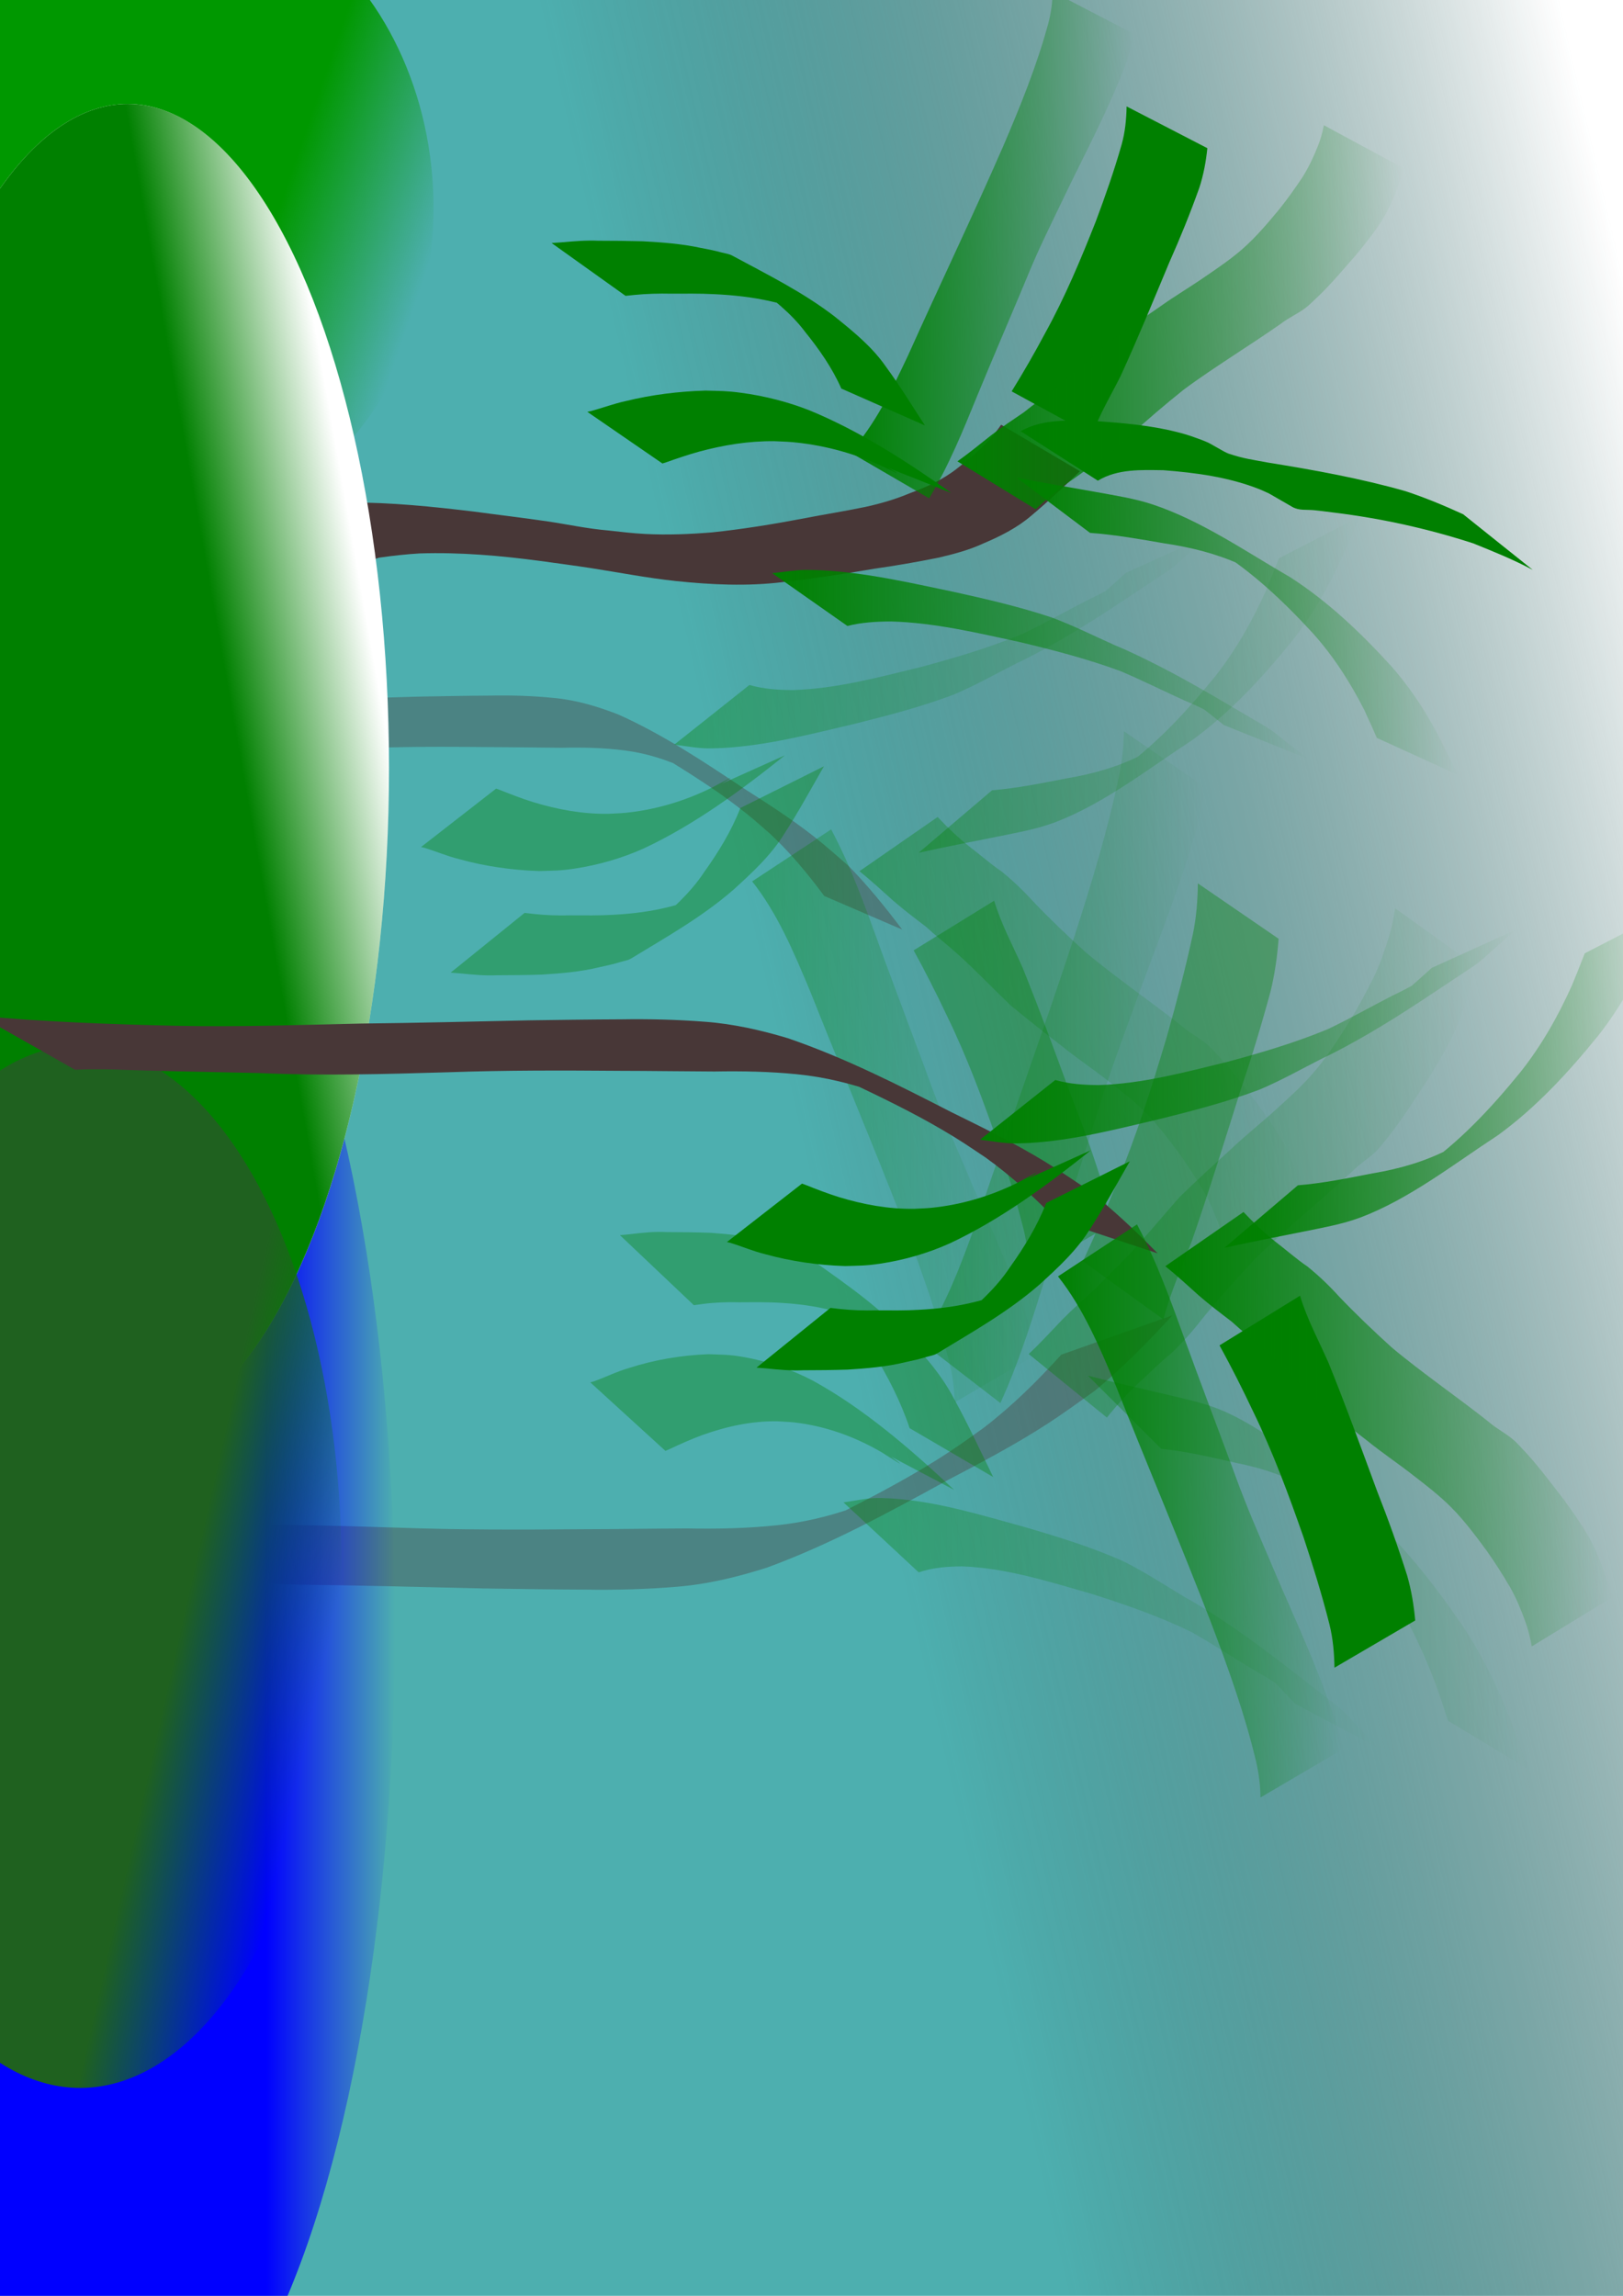 <?xml version="1.0" encoding="UTF-8" standalone="no"?>
<!-- Created with Inkscape (http://www.inkscape.org/) -->

<svg
   width="210mm"
   height="297mm"
   viewBox="0 0 210 297"
   version="1.1"
   id="svg1"
   xmlns:xlink="http://www.w3.org/1999/xlink"
   xmlns="http://www.w3.org/2000/svg"
   xmlns:svg="http://www.w3.org/2000/svg">
  <defs
     id="defs1">
    <linearGradient
       id="linearGradient62">
      <stop
         style="stop-color:#ffffff;stop-opacity:1;"
         offset="0"
         id="stop62" />
      <stop
         style="stop-color:#483737;stop-opacity:0;"
         offset="0.496"
         id="stop63" />
    </linearGradient>
    <linearGradient
       id="linearGradient29">
      <stop
         style="stop-color:#008000;stop-opacity:1;"
         offset="0"
         id="stop29" />
      <stop
         style="stop-color:#008000;stop-opacity:0;"
         offset="1"
         id="stop30" />
    </linearGradient>
    <linearGradient
       id="linearGradient27">
      <stop
         style="stop-color:#008000;stop-opacity:1;"
         offset="0"
         id="stop27" />
      <stop
         style="stop-color:#008000;stop-opacity:0;"
         offset="1"
         id="stop28" />
    </linearGradient>
    <linearGradient
       id="linearGradient25">
      <stop
         style="stop-color:#008000;stop-opacity:1;"
         offset="0"
         id="stop25" />
      <stop
         style="stop-color:#008000;stop-opacity:0;"
         offset="1"
         id="stop26" />
    </linearGradient>
    <linearGradient
       id="linearGradient23">
      <stop
         style="stop-color:#008000;stop-opacity:1;"
         offset="0"
         id="stop23" />
      <stop
         style="stop-color:#008000;stop-opacity:0;"
         offset="1"
         id="stop24" />
    </linearGradient>
    <linearGradient
       id="linearGradient7">
      <stop
         style="stop-color:#0000ff;stop-opacity:1;"
         offset="0.768"
         id="stop7" />
      <stop
         style="stop-color:#0000ff;stop-opacity:0;"
         offset="1"
         id="stop8" />
    </linearGradient>
    <linearGradient
       id="linearGradient6">
      <stop
         style="stop-color:#1f611f;stop-opacity:1;"
         offset="0.715"
         id="stop5" />
      <stop
         style="stop-color:#008000;stop-opacity:0;"
         offset="1"
         id="stop6" />
    </linearGradient>
    <linearGradient
       id="linearGradient3">
      <stop
         style="stop-color:#008000;stop-opacity:1;"
         offset="0.715"
         id="stop3" />
      <stop
         style="stop-color:#008000;stop-opacity:0;"
         offset="1"
         id="stop4" />
    </linearGradient>
    <linearGradient
       id="linearGradient1">
      <stop
         style="stop-color:#009800;stop-opacity:1;"
         offset="0.693"
         id="stop1" />
      <stop
         style="stop-color:#009800;stop-opacity:0;"
         offset="1"
         id="stop2" />
    </linearGradient>
    <linearGradient
       xlink:href="#linearGradient1"
       id="linearGradient2"
       x1="-9.684"
       y1="15.887"
       x2="54.254"
       y2="37.903"
       gradientUnits="userSpaceOnUse" />
    <linearGradient
       xlink:href="#linearGradient3"
       id="linearGradient4"
       x1="-16.776"
       y1="105.191"
       x2="49.819"
       y2="93.449"
       gradientUnits="userSpaceOnUse" />
    <linearGradient
       xlink:href="#linearGradient6"
       id="linearGradient5"
       gradientUnits="userSpaceOnUse"
       x1="-16.776"
       y1="93.449"
       x2="49.819"
       y2="105.191"
       gradientTransform="matrix(1,0,0,0.785,-6.147,124.685)" />
    <linearGradient
       xlink:href="#linearGradient7"
       id="linearGradient8"
       x1="-20.748"
       y1="210.359"
       x2="51.101"
       y2="210.359"
       gradientUnits="userSpaceOnUse" />
    <linearGradient
       xlink:href="#linearGradient23"
       id="linearGradient24"
       x1="123.884"
       y1="41.043"
       x2="181.627"
       y2="41.043"
       gradientUnits="userSpaceOnUse" />
    <linearGradient
       xlink:href="#linearGradient25"
       id="linearGradient26"
       x1="131.54"
       y1="81.018"
       x2="188.643"
       y2="81.018"
       gradientUnits="userSpaceOnUse" />
    <linearGradient
       xlink:href="#linearGradient27"
       id="linearGradient28"
       x1="110.002"
       y1="31.696"
       x2="146.657"
       y2="31.696"
       gradientUnits="userSpaceOnUse" />
    <linearGradient
       xlink:href="#linearGradient29"
       id="linearGradient30"
       x1="99.918"
       y1="85.941"
       x2="169.222"
       y2="85.941"
       gradientUnits="userSpaceOnUse" />
    <linearGradient
       xlink:href="#linearGradient23"
       id="linearGradient36"
       gradientUnits="userSpaceOnUse"
       x1="123.884"
       y1="41.043"
       x2="181.627"
       y2="41.043"
       gradientTransform="matrix(1,0,0,-1.131,26.895,231.32)" />
    <linearGradient
       xlink:href="#linearGradient25"
       id="linearGradient37"
       gradientUnits="userSpaceOnUse"
       x1="131.54"
       y1="81.018"
       x2="188.643"
       y2="81.018"
       gradientTransform="matrix(1,0,0,-1.131,26.895,231.32)" />
    <linearGradient
       xlink:href="#linearGradient27"
       id="linearGradient38"
       gradientUnits="userSpaceOnUse"
       x1="110.002"
       y1="31.696"
       x2="146.657"
       y2="31.696"
       gradientTransform="matrix(1,0,0,-1.131,26.895,231.32)" />
    <linearGradient
       xlink:href="#linearGradient29"
       id="linearGradient39"
       gradientUnits="userSpaceOnUse"
       x1="99.918"
       y1="85.941"
       x2="169.222"
       y2="85.941"
       gradientTransform="matrix(1,0,0,-1.131,26.895,231.32)" />
    <linearGradient
       xlink:href="#linearGradient23"
       id="linearGradient48"
       gradientUnits="userSpaceOnUse"
       gradientTransform="matrix(1,0,0,-1.131,-12.679,180.219)"
       x1="123.884"
       y1="41.043"
       x2="181.627"
       y2="41.043" />
    <linearGradient
       xlink:href="#linearGradient25"
       id="linearGradient49"
       gradientUnits="userSpaceOnUse"
       gradientTransform="matrix(1,0,0,-1.131,-12.679,180.219)"
       x1="131.54"
       y1="81.018"
       x2="188.643"
       y2="81.018" />
    <linearGradient
       xlink:href="#linearGradient27"
       id="linearGradient50"
       gradientUnits="userSpaceOnUse"
       gradientTransform="matrix(1,0,0,-1.131,-12.679,180.219)"
       x1="110.002"
       y1="31.696"
       x2="146.657"
       y2="31.696" />
    <linearGradient
       xlink:href="#linearGradient29"
       id="linearGradient51"
       gradientUnits="userSpaceOnUse"
       gradientTransform="matrix(1,0,0,-1.131,-12.679,180.219)"
       x1="99.918"
       y1="85.941"
       x2="169.222"
       y2="85.941" />
    <linearGradient
       xlink:href="#linearGradient23"
       id="linearGradient58"
       gradientUnits="userSpaceOnUse"
       gradientTransform="matrix(1,0,0,1.326,9.221,96.02)"
       x1="123.884"
       y1="41.043"
       x2="181.627"
       y2="41.043" />
    <linearGradient
       xlink:href="#linearGradient25"
       id="linearGradient59"
       gradientUnits="userSpaceOnUse"
       gradientTransform="matrix(1,0,0,1.326,9.221,96.02)"
       x1="131.54"
       y1="81.018"
       x2="188.643"
       y2="81.018" />
    <linearGradient
       xlink:href="#linearGradient27"
       id="linearGradient60"
       gradientUnits="userSpaceOnUse"
       gradientTransform="matrix(1,0,0,1.326,9.221,96.02)"
       x1="110.002"
       y1="31.696"
       x2="146.657"
       y2="31.696" />
    <linearGradient
       xlink:href="#linearGradient29"
       id="linearGradient61"
       gradientUnits="userSpaceOnUse"
       gradientTransform="matrix(1,0,0,1.326,9.221,96.02)"
       x1="99.918"
       y1="85.941"
       x2="169.222"
       y2="85.941" />
    <linearGradient
       xlink:href="#linearGradient62"
       id="linearGradient63"
       x1="228.355"
       y1="114.868"
       x2="-24.719"
       y2="173.295"
       gradientUnits="userSpaceOnUse" />
  </defs>
  <g
     id="layer1">
    <rect
       style="fill:#4dafaf;fill-opacity:1;stroke-width:0.265"
       id="rect8"
       width="259.731"
       height="384.217"
       x="-28.816"
       y="-48.411" />
    <rect
       style="fill:url(#linearGradient63);fill-opacity:1;stroke-width:0.265"
       id="rect39"
       width="259.731"
       height="384.217"
       x="-28.048"
       y="-48.027" />
    <path
       style="opacity:0.362;fill:#483737;fill-opacity:1;stroke-width:0.342"
       id="path51"
       d="m -1.782,197.985 c 0.653,0.025 1.306,0.07 1.961,0.076 3.575,0.032 4.056,-0.072 7.846,-0.181 5.472,-0.157 10.948,-0.25 16.421,-0.39 8.915,-0.438 17.83,-0.152 26.742,0.127 8.093,0.306 16.198,0.28 24.297,0.212 4.458,-0.008 8.916,-0.083 13.374,-0.1 3.911,0.072 7.792,6.2e-4 11.673,-0.414 4.038,-0.425 7.94,-1.453 11.6,-2.899 5.115,-2.185 13.1,-5.933 -10.294,4.918 -0.501,0.232 0.967,-0.512 1.451,-0.767 2.176,-1.147 1.769,-0.93 4.249,-2.216 4.653,-2.36 9.306,-4.746 13.655,-7.478 2.714,-1.705 3.61,-2.398 6.137,-4.2 3.716,-2.858 6.952,-6.077 9.986,-9.422 0,0 14.391,-5.095 14.391,-5.095 v 0 c -3.114,3.386 -6.358,6.694 -9.992,9.719 -2.001,1.429 -4.137,2.988 -6.217,4.335 -4.153,2.689 -8.62,5.037 -13.07,7.374 -7.452,4.086 -14.984,8.201 -23.179,11.208 -3.784,1.205 -7.675,2.168 -11.734,2.485 -3.96,0.33 -7.929,0.432 -11.909,0.366 -4.327,-0.015 -8.653,-0.09 -12.978,-0.15 -7.964,-0.184 -15.928,-0.399 -23.895,-0.491 -8.74,-0.216 -17.484,-0.538 -26.229,-0.334 -9.274,0.227 -18.557,0.576 -27.773,1.502 z" />
    <path
       style="opacity:0.362;fill:#483737;fill-opacity:1;stroke-width:0.265"
       id="path41"
       d="m 9.167,96.517 c 0.458,-0.021 0.916,-0.06 1.374,-0.065 2.505,-0.027 2.843,0.062 5.499,0.154 3.835,0.134 7.673,0.213 11.509,0.333 6.248,0.374 12.496,0.13 18.742,-0.108 5.672,-0.261 11.352,-0.239 17.029,-0.181 3.125,0.007 6.249,0.07 9.374,0.086 2.741,-0.062 5.461,-5.3e-4 8.181,0.353 2.83,0.362 5.565,1.239 8.13,2.473 3.585,1.863 9.182,5.061 -7.215,-4.195 -0.351,-0.198 0.677,0.437 1.017,0.655 1.525,0.979 1.24,0.793 2.978,1.89 3.261,2.013 6.522,4.049 9.57,6.379 1.902,1.454 2.53,2.045 4.301,3.583 2.605,2.438 4.872,5.184 6.999,8.038 0,0 10.086,4.346 10.086,4.346 v 0 c -2.182,-2.889 -4.456,-5.71 -7.003,-8.29 -1.402,-1.219 -2.9,-2.549 -4.357,-3.698 -2.911,-2.294 -6.041,-4.297 -9.16,-6.29 -5.223,-3.486 -10.502,-6.996 -16.246,-9.56 -2.652,-1.028 -5.379,-1.849 -8.224,-2.12 -2.775,-0.281 -5.557,-0.369 -8.347,-0.312 -3.032,0.013 -6.064,0.076 -9.096,0.128 -5.582,0.157 -11.164,0.34 -16.748,0.419 -6.125,0.184 -12.254,0.459 -18.383,0.285 -6.5,-0.194 -13.006,-0.492 -19.465,-1.282 z" />
    <path
       style="opacity:0.362;fill:url(#linearGradient61);fill-opacity:1;stroke-width:0.305"
       id="path52"
       d="m 118.869,203.408 c 1.852,-0.624 3.741,-0.762 5.644,-0.772 5.626,0.2 11.14,1.956 16.619,3.522 4.407,1.391 8.796,2.91 13.051,4.985 2.788,1.569 5.499,3.36 8.255,5.025 2.073,1.143 4.072,2.504 6.059,3.885 3.544,2.449 9.489,6.992 -6.38,-4.976 -0.349,-0.264 0.69,0.548 1.026,0.84 0.816,0.707 1.033,0.956 1.784,1.72 0.902,0.899 1.767,1.858 2.657,2.777 0,0 10.859,5.772 10.859,5.772 v 0 c -0.914,-0.978 -1.857,-1.901 -2.779,-2.865 -0.606,-0.623 -1.186,-1.291 -1.808,-1.884 -0.339,-0.323 -0.69,-0.626 -1.051,-0.905 -4.401,-3.407 -8.755,-6.929 -13.285,-10.027 -2.001,-1.352 -4.009,-2.681 -6.088,-3.814 -2.706,-1.612 -5.366,-3.375 -8.148,-4.746 -4.156,-1.84 -8.429,-3.147 -12.705,-4.396 -5.672,-1.563 -11.36,-3.32 -17.164,-3.698 -0.642,-0.019 -1.284,-0.068 -1.926,-0.058 -1.461,0.021 -2.9,0.373 -4.35,0.563 z" />
    <ellipse
       style="fill:url(#linearGradient8);fill-opacity:1;stroke-width:0.433"
       id="path6"
       cx="15.177"
       cy="210.359"
       rx="35.924"
       ry="109.694" />
    <path
       style="opacity:0.362;fill:url(#linearGradient60);fill-opacity:1;stroke-width:0.305"
       id="path53"
       d="m 129.44,181.508 c 2.553,-5.589 4.399,-11.666 6.26,-17.7 1.797,-5.764 3.638,-11.503 5.472,-17.247 0.725,-2.272 1.414,-4.566 2.176,-6.817 1.397,-4.126 2.932,-8.166 4.397,-12.25 2.466,-6.662 5.059,-13.261 7.053,-20.205 0.507,-1.779 0.891,-3.609 1.08,-5.494 0,0 -10.457,-7.197 -10.457,-7.197 v 0 c -0.019,1.841 -0.212,3.661 -0.562,5.445 -1.468,7.187 -3.593,14.114 -5.797,20.95 -3.983,12.114 -8.297,24.027 -12.376,36.085 -2.073,5.799 -4.198,11.727 -7.464,16.543 z" />
    <path
       style="opacity:0.362;fill:url(#linearGradient51);fill-opacity:1;stroke-width:0.281"
       id="path42"
       d="m 96.968,88.613 c 1.852,0.532 3.741,0.65 5.644,0.659 5.626,-0.171 11.14,-1.669 16.619,-3.004 4.407,-1.187 8.796,-2.483 13.051,-4.252 2.788,-1.338 5.499,-2.866 8.255,-4.287 2.073,-0.975 4.072,-2.136 6.059,-3.314 3.544,-2.089 9.489,-5.964 -6.38,4.245 -0.349,0.225 0.69,-0.468 1.026,-0.716 0.816,-0.603 1.033,-0.816 1.784,-1.467 0.902,-0.767 1.767,-1.585 2.657,-2.369 0,0 10.859,-4.924 10.859,-4.924 v 0 c -0.914,0.834 -1.857,1.622 -2.779,2.444 -0.606,0.531 -1.186,1.101 -1.808,1.607 -0.339,0.276 -0.69,0.534 -1.051,0.772 -4.401,2.906 -8.755,5.91 -13.285,8.553 -2.001,1.153 -4.009,2.287 -6.088,3.253 -2.706,1.375 -5.366,2.879 -8.148,4.049 -4.156,1.569 -8.429,2.684 -12.705,3.75 -5.672,1.333 -11.36,2.832 -17.164,3.155 -0.642,0.017 -1.284,0.058 -1.926,0.05 -1.461,-0.018 -2.9,-0.319 -4.35,-0.48 z" />
    <ellipse
       style="fill:url(#linearGradient2);fill-opacity:1;stroke-width:0.265"
       id="path1"
       cx="22.285"
       cy="26.895"
       rx="33.811"
       ry="41.111" />
    <path
       style="fill:#483737;fill-opacity:1;stroke-width:0.265"
       id="path13"
       d="m 129.534,54.946 c -1.51,2.243 -3.583,4.014 -5.699,5.662 -1.893,1.483 -3.928,2.384 -6.155,3.215 -1.838,0.771 -3.751,1.326 -5.696,1.752 -2.694,0.564 -5.417,0.982 -8.117,1.515 -3.887,0.731 -7.793,1.372 -11.728,1.782 -2.882,0.236 -5.791,0.356 -8.681,0.204 -1.668,-0.088 -3.13,-0.272 -4.792,-0.454 -2.625,-0.219 -5.202,-0.783 -7.802,-1.168 -3.154,-0.467 -6.329,-0.834 -9.489,-1.265 -5.379,-0.647 -10.771,-1.206 -16.193,-1.181 -1.87,0.18 -3.883,-0.054 -5.726,0.36 -0.622,0.323 -1.238,0.65 -1.733,1.151 -0.997,0.987 -1.769,2.206 -2.643,3.308 -0.546,0.711 -1.061,1.436 -1.646,2.115 0,0 10.015,5.991 10.015,5.991 v 0 c 0.541,-0.713 1.023,-1.462 1.582,-2.161 0.855,-1.065 1.696,-2.159 2.798,-2.983 0.397,-0.282 0.817,-0.577 1.307,-0.659 1.709,-0.238 3.425,-0.434 5.148,-0.535 5.227,-0.172 10.446,0.284 15.626,0.974 1.939,0.266 4.563,0.619 6.496,0.917 3.691,0.57 7.36,1.291 11.077,1.685 4.562,0.473 9.157,0.694 13.727,0.141 3.987,-0.453 7.952,-1.054 11.907,-1.736 2.794,-0.395 5.575,-0.883 8.341,-1.438 1.999,-0.471 3.98,-0.994 5.849,-1.866 2.21,-0.939 4.356,-2.025 6.188,-3.607 2.156,-1.816 4.214,-3.738 6.236,-5.702 z" />
    <path
       style="opacity:0.362;fill:#008000;fill-opacity:1;stroke-width:0.305"
       id="path54"
       d="m 150.534,170.691 c 0.915,-3.573 2.432,-6.824 3.695,-10.195 2.211,-6.399 4.226,-12.912 6.271,-19.406 1.425,-4.238 2.74,-8.537 3.915,-12.907 0.531,-2.19 0.852,-4.456 1.024,-6.741 0,0 -10.447,-7.162 -10.447,-7.162 v 0 c -0.029,2.216 -0.194,4.427 -0.648,6.568 -0.959,4.462 -2.12,8.853 -3.348,13.195 -1.934,6.491 -3.974,12.953 -6.519,19.07 -1.371,3.411 -2.822,6.765 -4.358,10.05 z" />
    <ellipse
       style="fill:#ffffff;fill-opacity:1;stroke-width:0.382"
       id="ellipse4"
       cx="16.521"
       cy="99.32"
       rx="33.811"
       ry="85.873" />
    <path
       style="opacity:0.362;fill:#008000;fill-opacity:1;stroke-width:0.305"
       id="path55"
       d="m 123.459,192.742 c -5.737,-5.386 -11.726,-10.525 -18.231,-14.105 -2.874,-1.515 -5.916,-2.534 -8.983,-3.077 -1.893,-0.335 -2.678,-0.299 -4.577,-0.371 -3.477,0.135 -6.933,0.7 -10.311,1.795 -1.529,0.435 -2.994,1.173 -4.5,1.715 -0.159,0.044 -0.319,0.089 -0.478,0.133 0,0 9.718,8.862 9.718,8.862 v 0 c 0.162,-0.069 0.325,-0.138 0.487,-0.207 1.41,-0.661 2.824,-1.299 4.265,-1.832 3.184,-1.138 6.443,-1.843 9.753,-1.787 0.738,0.05 1.478,0.066 2.215,0.151 3.837,0.445 7.609,1.746 11.137,3.786 4.568,2.862 3.017,1.981 -5.978,-4.921 -0.51,-0.392 1.01,0.807 1.51,1.222 1.093,0.908 1.396,1.154 2.353,2.139 0.221,0.227 0.43,0.472 0.645,0.708 z" />
    <path
       style="opacity:0.362;fill:url(#linearGradient50);fill-opacity:1;stroke-width:0.281"
       id="path43"
       d="m 107.54,107.295 c 2.553,4.768 4.399,9.952 6.26,15.099 1.797,4.917 3.638,9.813 5.472,14.712 0.725,1.938 1.414,3.895 2.176,5.815 1.397,3.519 2.932,6.966 4.397,10.45 2.466,5.683 5.059,11.312 7.053,17.235 0.507,1.518 0.891,3.079 1.08,4.687 0,0 -10.457,6.139 -10.457,6.139 v 0 c -0.019,-1.57 -0.212,-3.123 -0.562,-4.645 -1.468,-6.13 -3.593,-12.04 -5.797,-17.871 -3.983,-10.334 -8.297,-20.496 -12.376,-30.782 -2.073,-4.947 -4.198,-10.003 -7.464,-14.112 z" />
    <path
       style="opacity:0.362;fill:url(#linearGradient59);fill-opacity:1;stroke-width:0.305"
       id="path56"
       d="m 150.259,187.436 c 3.254,0.312 6.473,1.083 9.686,1.816 3.358,0.657 6.645,1.744 9.745,3.6 0.941,0.563 3.651,2.541 2.777,1.814 -2.032,-1.69 -4.172,-3.139 -6.259,-4.709 4.856,3.922 8.996,9.097 12.826,14.617 2.696,3.959 4.871,8.447 6.689,13.189 0.572,1.603 1.117,3.223 1.65,4.85 0,0 10.49,6.345 10.49,6.345 v 0 c -0.621,-1.686 -1.272,-3.351 -1.884,-5.042 -1.827,-4.929 -4.055,-9.589 -6.811,-13.707 -3.914,-5.682 -8.14,-11.025 -13.047,-15.195 -5.604,-4.288 -11.452,-9.674 -17.778,-12.457 -2.34,-1.03 -4.794,-1.517 -7.209,-2.106 -3.46,-0.814 -6.927,-1.593 -10.374,-2.488 z" />
    <ellipse
       style="fill:url(#linearGradient4);stroke-width:0.382"
       id="ellipse1"
       cx="16.521"
       cy="99.32"
       rx="33.811"
       ry="85.873" />
    <path
       style="opacity:0.362;fill:#008000;fill-opacity:1;stroke-width:0.305"
       id="path57"
       d="m 128.512,191.08 c -1.665,-3.395 -3.257,-6.845 -5.063,-10.113 -1.782,-3.405 -4.205,-5.996 -6.614,-8.572 -4.089,-4.179 -8.709,-7.201 -13.267,-10.46 -0.407,-0.291 -0.885,-0.36 -1.332,-0.518 -1.141,-0.403 -1.607,-0.499 -2.759,-0.8 -2.462,-0.707 -4.973,-0.945 -7.481,-1.13 -1.916,-0.069 -3.833,-0.097 -5.749,-0.096 -1.604,-0.091 -3.189,0.092 -4.784,0.281 -0.856,0.086 -0.438,0.048 -1.253,0.113 0,0 9.567,9.062 9.567,9.062 v 0 c 0.795,-0.107 0.387,-0.051 1.221,-0.166 1.556,-0.199 3.116,-0.25 4.679,-0.206 1.879,-0.006 3.759,-0.046 5.636,0.088 2.444,0.154 4.88,0.507 7.27,1.225 1.058,0.326 1.638,0.465 2.672,0.953 0.426,0.201 1.638,0.999 1.253,0.684 -15.725,-12.864 -9.563,-7.594 -6.215,-4.63 2.41,2.483 4.872,4.955 6.715,8.228 1.822,2.991 3.517,6.201 4.687,9.732 z" />
    <path
       style="opacity:0.362;fill:#008000;fill-opacity:1;stroke-width:0.281"
       id="path44"
       d="m 128.633,116.522 c 0.915,3.048 2.432,5.821 3.695,8.697 2.211,5.458 4.226,11.014 6.271,16.554 1.425,3.615 2.74,7.282 3.915,11.01 0.531,1.868 0.852,3.801 1.024,5.75 0,0 -10.447,6.11 -10.447,6.11 v 0 c -0.029,-1.89 -0.194,-3.776 -0.648,-5.603 -0.959,-3.806 -2.12,-7.552 -3.348,-11.256 -1.934,-5.537 -3.974,-11.05 -6.519,-16.267 -1.371,-2.91 -2.822,-5.771 -4.358,-8.573 z" />
    <path
       style="opacity:0.362;fill:url(#linearGradient58);fill-opacity:1;stroke-width:0.305"
       id="path58"
       d="m 143.223,183.388 c 1.271,-1.598 2.624,-3.089 4.052,-4.434 1.422,-1.265 2.765,-2.676 4.234,-3.845 1.424,-1.351 2.759,-2.836 4.013,-4.456 2.199,-2.713 4.5,-5.274 6.841,-7.768 2.13,-2.106 4.352,-4.034 6.565,-5.979 2.009,-1.738 4.012,-3.486 5.979,-5.306 1.086,-1.126 2.386,-1.827 3.454,-2.984 0.331,-0.359 1.209,-1.482 1.508,-1.858 1.705,-2.179 3.211,-4.606 4.779,-6.953 1.119,-1.798 2.219,-3.628 3.196,-5.568 0.831,-1.736 1.506,-3.609 2.066,-5.525 0.358,-1.251 0.671,-2.522 0.939,-3.811 0,0 -10.329,-7.393 -10.329,-7.393 v 0 c -0.193,1.25 -0.434,2.486 -0.807,3.667 -0.537,1.806 -1.18,3.577 -1.953,5.225 -0.946,1.885 -1.939,3.734 -3.004,5.503 -1.482,2.369 -2.984,4.734 -4.727,6.778 -1.504,1.753 -3.152,3.237 -4.804,4.734 -1.968,1.814 -4.034,3.419 -5.981,5.274 -2.218,2.004 -4.42,4.038 -6.588,6.136 -2.302,2.584 -4.509,5.315 -6.874,7.799 -1.338,1.411 -2.75,2.688 -4.075,4.123 -1.437,1.286 -2.88,2.568 -4.256,3.966 -1.436,1.506 -2.851,3.05 -4.346,4.451 z" />
    <ellipse
       style="fill:url(#linearGradient5);stroke-width:0.339"
       id="ellipse5"
       cx="10.374"
       cy="202.675"
       rx="33.811"
       ry="67.43" />
    <path
       style="opacity:0.362;fill:#008000;fill-opacity:1;stroke-width:0.281"
       id="path45"
       d="m 101.558,97.712 c -5.737,4.595 -11.726,8.978 -18.231,12.032 -2.874,1.293 -5.916,2.162 -8.983,2.625 -1.893,0.286 -2.678,0.255 -4.577,0.316 -3.477,-0.115 -6.933,-0.597 -10.311,-1.531 -1.529,-0.371 -2.994,-1.001 -4.5,-1.463 -0.159,-0.038 -0.319,-0.076 -0.478,-0.113 0,0 9.718,-7.56 9.718,-7.56 v 0 c 0.162,0.059 0.325,0.118 0.487,0.176 1.41,0.564 2.824,1.108 4.265,1.562 3.184,0.971 6.443,1.572 9.753,1.524 0.738,-0.043 1.478,-0.056 2.215,-0.129 3.837,-0.38 7.609,-1.489 11.137,-3.23 4.568,-2.442 3.017,-1.69 -5.978,4.198 -0.51,0.334 1.01,-0.688 1.51,-1.042 1.093,-0.774 1.396,-0.985 2.353,-1.825 0.221,-0.194 0.43,-0.403 0.645,-0.604 z" />
    <path
       style="fill:#483737;fill-opacity:1;stroke-width:0.302"
       id="path14"
       d="m 9.718,138.397 c 0.596,-0.021 1.192,-0.06 1.789,-0.065 3.262,-0.027 3.701,0.062 7.16,0.154 4.994,0.134 9.991,0.213 14.985,0.333 8.136,0.374 16.271,0.13 24.403,-0.108 7.386,-0.261 14.781,-0.239 22.172,-0.181 4.069,0.007 8.136,0.07 12.205,0.086 3.569,-0.062 7.111,-5.3e-4 10.653,0.353 3.685,0.362 7.245,1.239 10.586,2.473 4.667,1.863 11.955,5.061 -9.394,-4.195 -0.457,-0.198 0.882,0.437 1.324,0.655 1.986,0.979 1.614,0.793 3.877,1.89 4.246,2.013 8.492,4.049 12.461,6.379 2.476,1.454 3.294,2.045 5.6,3.583 3.391,2.438 6.344,5.184 9.112,8.038 0,0 13.132,4.346 13.132,4.346 v 0 c -2.842,-2.889 -5.802,-5.71 -9.118,-8.29 -1.826,-1.219 -3.775,-2.549 -5.673,-3.698 -3.79,-2.294 -7.866,-4.297 -11.927,-6.29 -6.8,-3.486 -13.674,-6.996 -21.153,-9.56 -3.453,-1.028 -7.004,-1.849 -10.708,-2.12 -3.614,-0.281 -7.236,-0.369 -10.868,-0.312 -3.948,0.013 -7.896,0.076 -11.844,0.128 -7.268,0.157 -14.536,0.34 -21.806,0.419 -7.976,0.184 -15.955,0.459 -23.935,0.285 -8.463,-0.194 -16.935,-0.492 -25.345,-1.282 z" />
    <path
       style="opacity:0.362;fill:url(#linearGradient49);fill-opacity:1;stroke-width:0.281"
       id="path46"
       d="m 128.359,102.238 c 3.254,-0.266 6.473,-0.924 9.686,-1.549 3.358,-0.561 6.645,-1.488 9.745,-3.071 0.941,-0.48 3.651,-2.168 2.777,-1.547 -2.032,1.441 -4.172,2.678 -6.259,4.017 4.856,-3.346 8.996,-7.76 12.826,-12.469 2.696,-3.378 4.871,-7.205 6.689,-11.251 0.572,-1.368 1.117,-2.749 1.65,-4.137 0,0 10.49,-5.413 10.49,-5.413 v 0 c -0.621,1.438 -1.272,2.858 -1.884,4.301 -1.827,4.205 -4.055,8.18 -6.811,11.693 -3.914,4.847 -8.14,9.405 -13.047,12.962 -5.604,3.657 -11.452,8.252 -17.778,10.627 -2.34,0.878 -4.794,1.294 -7.209,1.796 -3.46,0.694 -6.927,1.359 -10.374,2.123 z" />
    <path
       style="fill:url(#linearGradient30);fill-opacity:1;stroke-width:0.265"
       id="path16"
       d="m 109.647,80.979 c 1.852,-0.47 3.741,-0.575 5.644,-0.582 5.626,0.151 11.14,1.475 16.619,2.656 4.407,1.049 8.796,2.195 13.051,3.759 2.788,1.183 5.499,2.534 8.255,3.789 2.073,0.862 4.072,1.888 6.059,2.93 3.544,1.847 9.489,5.272 -6.38,-3.753 -0.349,-0.199 0.69,0.413 1.026,0.633 0.816,0.533 1.033,0.721 1.784,1.297 0.902,0.678 1.767,1.401 2.657,2.094 0,0 10.859,4.353 10.859,4.353 v 0 c -0.914,-0.738 -1.857,-1.434 -2.779,-2.16 -0.606,-0.47 -1.186,-0.973 -1.808,-1.421 -0.339,-0.244 -0.69,-0.472 -1.051,-0.683 -4.401,-2.569 -8.755,-5.225 -13.285,-7.561 -2.001,-1.02 -4.009,-2.022 -6.088,-2.876 -2.706,-1.216 -5.366,-2.545 -8.148,-3.579 -4.156,-1.387 -8.429,-2.373 -12.705,-3.315 -5.672,-1.179 -11.36,-2.504 -17.164,-2.789 -0.642,-0.015 -1.284,-0.051 -1.926,-0.044 -1.461,0.016 -2.9,0.282 -4.35,0.425 z" />
    <path
       style="opacity:0.362;fill:#008000;fill-opacity:1;stroke-width:0.281"
       id="path47"
       d="m 106.612,99.13 c -1.665,2.896 -3.257,5.839 -5.063,8.627 -1.782,2.905 -4.205,5.115 -6.614,7.312 -4.089,3.565 -8.709,6.143 -13.267,8.923 -0.407,0.248 -0.885,0.307 -1.332,0.442 -1.141,0.344 -1.607,0.426 -2.759,0.683 -2.462,0.603 -4.973,0.806 -7.481,0.964 -1.916,0.059 -3.833,0.083 -5.749,0.082 -1.604,0.078 -3.189,-0.078 -4.784,-0.239 -0.856,-0.073 -0.438,-0.041 -1.253,-0.097 0,0 9.567,-7.731 9.567,-7.731 v 0 c 0.795,0.091 0.387,0.044 1.221,0.142 1.556,0.17 3.116,0.214 4.679,0.176 1.879,0.005 3.759,0.04 5.636,-0.075 2.444,-0.132 4.88,-0.432 7.27,-1.045 1.058,-0.279 1.638,-0.397 2.672,-0.813 0.426,-0.171 1.638,-0.852 1.253,-0.584 -15.725,10.974 -9.563,6.478 -6.215,3.95 2.41,-2.118 4.872,-4.227 6.715,-7.018 1.822,-2.551 3.517,-5.289 4.687,-8.302 z" />
    <path
       style="fill:url(#linearGradient28);fill-opacity:1;stroke-width:0.265"
       id="path17"
       d="m 120.219,64.465 c 2.553,-4.215 4.399,-8.797 6.26,-13.347 1.797,-4.347 3.638,-8.674 5.472,-13.005 0.725,-1.713 1.414,-3.443 2.176,-5.14 1.397,-3.111 2.932,-6.158 4.397,-9.238 2.466,-5.023 5.059,-10 7.053,-15.236 0.507,-1.342 0.891,-2.721 1.08,-4.143 0,0 -10.457,-5.427 -10.457,-5.427 v 0 c -0.019,1.388 -0.212,2.761 -0.562,4.106 -1.468,5.419 -3.593,10.643 -5.797,15.798 -3.983,9.135 -8.297,18.118 -12.376,27.211 -2.073,4.373 -4.198,8.843 -7.464,12.475 z" />
    <path
       style="fill:#008000;fill-opacity:1;stroke-width:0.265"
       id="path18"
       d="m 142.053,62.184 c 2.545,-1.547 5.622,-1.392 8.485,-1.354 4.202,0.322 8.436,0.89 12.381,2.442 0.501,0.197 0.983,0.439 1.475,0.658 0.381,0.209 1.522,0.843 1.144,0.627 -23.324,-13.394 0.774,0.517 1.697,1.033 0.865,0.484 1.803,0.318 2.759,0.409 0.918,0.088 1.832,0.221 2.747,0.331 6.071,0.748 12.042,2.073 17.859,3.956 2.613,1.054 5.232,2.109 7.719,3.438 0,0 -9.003,-7.198 -9.003,-7.198 v 0 c -2.429,-1.111 -4.899,-2.14 -7.437,-2.978 -5.833,-1.66 -11.789,-2.734 -17.773,-3.698 -2.032,-0.383 -3.253,-0.52 -5.129,-1.168 -0.279,-0.096 -1.042,-0.551 -0.788,-0.402 15.521,9.092 8.903,5.024 -1.623,-0.893 -0.349,-0.196 -0.734,-0.321 -1.101,-0.482 -1.365,-0.487 -1.716,-0.644 -3.203,-1.02 -3.412,-0.863 -6.938,-1.16 -10.438,-1.411 -3.283,-0.077 -6.793,-0.365 -9.763,1.312 z" />
    <path
       style="fill:#008000;fill-opacity:1;stroke-width:0.265"
       id="path19"
       d="m 141.313,56.307 c 0.915,-2.694 2.432,-5.146 3.695,-7.688 2.211,-4.825 4.226,-9.737 6.271,-14.634 1.425,-3.196 2.74,-6.437 3.915,-9.733 0.531,-1.651 0.852,-3.36 1.024,-5.083 0,0 -10.447,-5.401 -10.447,-5.401 v 0 c -0.029,1.671 -0.194,3.338 -0.648,4.953 -0.959,3.365 -2.12,6.676 -3.348,9.95 -1.934,4.894 -3.974,9.768 -6.519,14.38 -1.371,2.572 -2.822,5.102 -4.358,7.579 z" />
    <path
       style="fill:#008000;fill-opacity:1;stroke-width:0.265"
       id="path20"
       d="m 123.074,63.765 c -5.737,-4.062 -11.726,-7.936 -18.231,-10.636 -2.874,-1.143 -5.916,-1.911 -8.983,-2.32 -1.893,-0.253 -2.678,-0.226 -4.577,-0.279 -3.477,0.101 -6.933,0.528 -10.311,1.354 -1.529,0.328 -2.994,0.885 -4.5,1.293 -0.159,0.033 -0.319,0.067 -0.478,0.1 0,0 9.718,6.683 9.718,6.683 v 0 c 0.162,-0.052 0.324,-0.104 0.487,-0.156 1.41,-0.499 2.824,-0.98 4.265,-1.381 3.184,-0.858 6.443,-1.39 9.753,-1.347 0.738,0.038 1.478,0.049 2.215,0.114 3.837,0.336 7.609,1.317 11.137,2.855 4.568,2.159 3.017,1.494 -5.978,-3.711 -0.51,-0.295 1.01,0.609 1.51,0.921 1.093,0.684 1.396,0.87 2.353,1.613 0.221,0.171 0.43,0.356 0.645,0.534 z" />
    <path
       style="fill:url(#linearGradient26);fill-opacity:1;stroke-width:0.265"
       id="path21"
       d="m 141.038,68.935 c 3.254,0.235 6.473,0.816 9.686,1.369 3.358,0.496 6.645,1.315 9.745,2.714 0.941,0.425 3.651,1.916 2.777,1.368 -2.032,-1.274 -4.172,-2.367 -6.259,-3.551 4.856,2.958 8.996,6.86 12.826,11.022 2.696,2.986 4.871,6.37 6.689,9.946 0.572,1.209 1.117,2.43 1.65,3.657 0,0 10.49,4.785 10.49,4.785 v 0 c -0.621,-1.271 -1.272,-2.527 -1.884,-3.802 -1.827,-3.717 -4.055,-7.231 -6.811,-10.336 -3.914,-4.284 -8.14,-8.314 -13.047,-11.458 -5.604,-3.233 -11.452,-7.295 -17.778,-9.394 -2.34,-0.776 -4.794,-1.144 -7.209,-1.588 -3.46,-0.614 -6.927,-1.201 -10.374,-1.876 z" />
    <path
       style="opacity:0.362;fill:url(#linearGradient48);fill-opacity:1;stroke-width:0.281"
       id="path48"
       d="m 121.322,105.691 c 1.271,1.363 2.624,2.635 4.052,3.782 1.422,1.079 2.765,2.283 4.234,3.28 1.424,1.153 2.759,2.42 4.013,3.801 2.199,2.314 4.5,4.499 6.841,6.626 2.13,1.796 4.352,3.441 6.565,5.101 2.009,1.482 4.012,2.974 5.979,4.526 1.086,0.96 2.386,1.559 3.454,2.545 0.331,0.306 1.209,1.264 1.508,1.585 1.705,1.859 3.211,3.929 4.779,5.931 1.119,1.534 2.219,3.095 3.196,4.75 0.831,1.481 1.506,3.078 2.066,4.713 0.358,1.067 0.671,2.151 0.939,3.251 0,0 -10.329,6.306 -10.329,6.306 v 0 c -0.193,-1.067 -0.434,-2.121 -0.807,-3.128 -0.537,-1.54 -1.18,-3.051 -1.953,-4.457 -0.946,-1.608 -1.939,-3.185 -3.004,-4.694 -1.482,-2.021 -2.984,-4.038 -4.727,-5.782 -1.504,-1.495 -3.152,-2.761 -4.804,-4.039 -1.968,-1.548 -4.034,-2.917 -5.981,-4.499 -2.218,-1.709 -4.42,-3.445 -6.588,-5.235 -2.302,-2.204 -4.509,-4.534 -6.874,-6.653 -1.338,-1.204 -2.75,-2.293 -4.075,-3.517 -1.437,-1.097 -2.88,-2.191 -4.256,-3.383 -1.436,-1.285 -2.851,-2.602 -4.346,-3.797 z" />
    <path
       style="fill:#008000;fill-opacity:1;stroke-width:0.265"
       id="path22"
       d="m 119.675,55.039 c -1.665,-2.56 -3.257,-5.161 -5.063,-7.626 -1.782,-2.568 -4.205,-4.521 -6.614,-6.464 -4.089,-3.151 -8.709,-5.43 -13.267,-7.888 -0.407,-0.22 -0.885,-0.272 -1.332,-0.391 -1.141,-0.304 -1.607,-0.376 -2.759,-0.604 -2.462,-0.533 -4.973,-0.713 -7.481,-0.852 -1.916,-0.052 -3.833,-0.073 -5.749,-0.072 -1.604,-0.069 -3.189,0.069 -4.784,0.212 -0.856,0.065 -0.438,0.036 -1.253,0.086 0,0 9.567,6.834 9.567,6.834 v 0 c 0.795,-0.081 0.387,-0.039 1.221,-0.126 1.556,-0.15 3.116,-0.189 4.679,-0.155 1.879,-0.004 3.759,-0.035 5.636,0.066 2.444,0.116 4.88,0.382 7.27,0.924 1.058,0.246 1.638,0.351 2.672,0.718 0.426,0.151 1.638,0.753 1.253,0.516 -15.725,-9.701 -9.563,-5.726 -6.215,-3.492 2.41,1.872 4.872,3.737 6.715,6.204 1.822,2.255 3.517,4.676 4.687,7.339 z" />
    <path
       style="fill:url(#linearGradient24);fill-opacity:1;stroke-width:0.265"
       id="path23"
       d="m 134.001,65.882 c 1.271,-1.205 2.624,-2.33 4.052,-3.343 1.422,-0.954 2.765,-2.018 4.234,-2.9 1.424,-1.019 2.759,-2.139 4.013,-3.36 2.199,-2.045 4.5,-3.977 6.841,-5.857 2.13,-1.588 4.352,-3.042 6.565,-4.509 2.009,-1.31 4.012,-2.629 5.979,-4.001 1.086,-0.849 2.386,-1.378 3.454,-2.25 0.331,-0.271 1.209,-1.117 1.508,-1.401 1.705,-1.643 3.211,-3.473 4.779,-5.243 1.119,-1.356 2.219,-2.736 3.196,-4.199 0.831,-1.309 1.506,-2.721 2.066,-4.166 0.358,-0.943 0.671,-1.901 0.939,-2.874 0,0 -10.329,-5.575 -10.329,-5.575 v 0 c -0.193,0.943 -0.434,1.875 -0.807,2.765 -0.537,1.362 -1.18,2.697 -1.953,3.94 -0.946,1.421 -1.939,2.816 -3.004,4.15 -1.482,1.787 -2.984,3.569 -4.727,5.111 -1.504,1.322 -3.152,2.441 -4.804,3.57 -1.968,1.368 -4.034,2.578 -5.981,3.977 -2.218,1.511 -4.42,3.045 -6.588,4.627 -2.302,1.949 -4.509,4.008 -6.874,5.881 -1.338,1.064 -2.75,2.027 -4.075,3.109 -1.437,0.97 -2.88,1.937 -4.256,2.99 -1.436,1.136 -2.851,2.3 -4.346,3.357 z" />
    <path
       style="fill:url(#linearGradient39);fill-opacity:1;stroke-width:0.281"
       id="path30"
       d="m 136.543,139.714 c 1.852,0.532 3.741,0.65 5.644,0.659 5.626,-0.171 11.14,-1.669 16.619,-3.004 4.407,-1.187 8.796,-2.483 13.051,-4.252 2.788,-1.338 5.499,-2.866 8.255,-4.287 2.073,-0.975 4.072,-2.136 6.059,-3.314 3.544,-2.089 9.489,-5.964 -6.38,4.245 -0.349,0.225 0.69,-0.468 1.026,-0.716 0.816,-0.603 1.033,-0.816 1.784,-1.467 0.902,-0.767 1.767,-1.585 2.657,-2.369 0,0 10.859,-4.924 10.859,-4.924 v 0 c -0.914,0.834 -1.857,1.622 -2.779,2.444 -0.606,0.531 -1.186,1.101 -1.808,1.607 -0.339,0.276 -0.69,0.534 -1.051,0.772 -4.401,2.906 -8.755,5.91 -13.285,8.553 -2.001,1.153 -4.009,2.287 -6.088,3.253 -2.706,1.375 -5.366,2.879 -8.148,4.049 -4.156,1.569 -8.429,2.684 -12.705,3.75 -5.672,1.333 -11.36,2.832 -17.164,3.155 -0.642,0.017 -1.284,0.058 -1.926,0.05 -1.461,-0.018 -2.9,-0.319 -4.35,-0.48 z" />
    <path
       style="fill:url(#linearGradient38);fill-opacity:1;stroke-width:0.281"
       id="path31"
       d="m 147.114,158.396 c 2.553,4.768 4.399,9.952 6.26,15.099 1.797,4.917 3.638,9.813 5.472,14.712 0.725,1.938 1.414,3.895 2.176,5.815 1.397,3.519 2.932,6.966 4.397,10.45 2.466,5.683 5.059,11.312 7.053,17.235 0.507,1.518 0.891,3.079 1.08,4.687 0,0 -10.457,6.139 -10.457,6.139 v 0 c -0.019,-1.57 -0.212,-3.123 -0.562,-4.645 -1.468,-6.13 -3.593,-12.04 -5.797,-17.871 -3.983,-10.334 -8.297,-20.496 -12.376,-30.782 -2.073,-4.947 -4.198,-10.003 -7.464,-14.112 z" />
    <path
       style="fill:#008000;fill-opacity:1;stroke-width:0.281"
       id="path32"
       d="m 168.208,167.623 c 0.915,3.048 2.432,5.821 3.695,8.697 2.211,5.458 4.226,11.014 6.271,16.554 1.425,3.615 2.74,7.282 3.915,11.01 0.531,1.868 0.852,3.801 1.024,5.75 0,0 -10.447,6.11 -10.447,6.11 v 0 c -0.029,-1.89 -0.194,-3.776 -0.648,-5.603 -0.959,-3.806 -2.12,-7.552 -3.348,-11.256 -1.934,-5.537 -3.974,-11.05 -6.519,-16.267 -1.371,-2.91 -2.822,-5.771 -4.358,-8.573 z" />
    <path
       style="fill:#008000;fill-opacity:1;stroke-width:0.281"
       id="path33"
       d="m 141.133,148.813 c -5.737,4.595 -11.726,8.978 -18.231,12.032 -2.874,1.293 -5.916,2.162 -8.983,2.625 -1.893,0.286 -2.678,0.255 -4.577,0.316 -3.477,-0.115 -6.933,-0.597 -10.311,-1.531 -1.529,-0.371 -2.994,-1.001 -4.5,-1.463 -0.159,-0.038 -0.319,-0.076 -0.478,-0.113 0,0 9.718,-7.56 9.718,-7.56 v 0 c 0.162,0.059 0.325,0.118 0.487,0.176 1.41,0.564 2.824,1.108 4.265,1.562 3.184,0.971 6.443,1.572 9.753,1.524 0.738,-0.043 1.478,-0.056 2.215,-0.129 3.837,-0.38 7.609,-1.489 11.137,-3.23 4.568,-2.442 3.017,-1.69 -5.978,4.198 -0.51,0.334 1.01,-0.688 1.51,-1.042 1.093,-0.774 1.396,-0.985 2.353,-1.825 0.221,-0.194 0.43,-0.403 0.645,-0.604 z" />
    <path
       style="fill:url(#linearGradient37);fill-opacity:1;stroke-width:0.281"
       id="path34"
       d="m 167.933,153.339 c 3.254,-0.266 6.473,-0.924 9.686,-1.549 3.358,-0.561 6.645,-1.488 9.745,-3.071 0.941,-0.48 3.651,-2.168 2.777,-1.547 -2.032,1.441 -4.172,2.678 -6.259,4.017 4.856,-3.346 8.996,-7.76 12.826,-12.469 2.696,-3.378 4.871,-7.205 6.689,-11.251 0.572,-1.368 1.117,-2.749 1.65,-4.137 0,0 10.49,-5.413 10.49,-5.413 v 0 c -0.621,1.438 -1.272,2.858 -1.884,4.301 -1.827,4.205 -4.055,8.18 -6.811,11.693 -3.914,4.847 -8.14,9.405 -13.047,12.962 -5.604,3.657 -11.452,8.252 -17.778,10.627 -2.34,0.878 -4.794,1.294 -7.209,1.796 -3.46,0.694 -6.927,1.359 -10.374,2.123 z" />
    <path
       style="fill:#008000;fill-opacity:1;stroke-width:0.281"
       id="path35"
       d="m 146.186,150.231 c -1.665,2.896 -3.257,5.839 -5.063,8.627 -1.782,2.905 -4.205,5.115 -6.614,7.312 -4.089,3.565 -8.709,6.143 -13.267,8.923 -0.407,0.248 -0.885,0.307 -1.332,0.442 -1.141,0.344 -1.607,0.426 -2.759,0.683 -2.462,0.603 -4.973,0.806 -7.481,0.964 -1.916,0.059 -3.833,0.083 -5.749,0.082 -1.604,0.078 -3.189,-0.078 -4.784,-0.239 -0.856,-0.073 -0.438,-0.041 -1.253,-0.097 0,0 9.567,-7.731 9.567,-7.731 v 0 c 0.795,0.091 0.387,0.044 1.221,0.142 1.556,0.17 3.116,0.214 4.679,0.176 1.879,0.005 3.759,0.04 5.636,-0.075 2.444,-0.132 4.88,-0.432 7.27,-1.045 1.058,-0.279 1.638,-0.397 2.672,-0.813 0.426,-0.171 1.638,-0.852 1.253,-0.584 -15.725,10.974 -9.563,6.478 -6.215,3.95 2.41,-2.118 4.872,-4.227 6.715,-7.018 1.822,-2.551 3.517,-5.289 4.687,-8.302 z" />
    <path
       style="fill:url(#linearGradient36);fill-opacity:1;stroke-width:0.281"
       id="path36"
       d="m 160.897,156.792 c 1.271,1.363 2.624,2.635 4.052,3.782 1.422,1.079 2.765,2.283 4.234,3.28 1.424,1.153 2.759,2.42 4.013,3.801 2.199,2.314 4.5,4.499 6.841,6.626 2.13,1.796 4.352,3.441 6.565,5.101 2.009,1.482 4.012,2.974 5.979,4.526 1.086,0.96 2.386,1.559 3.454,2.545 0.331,0.306 1.209,1.264 1.508,1.585 1.705,1.859 3.211,3.929 4.779,5.931 1.119,1.534 2.219,3.095 3.196,4.75 0.831,1.481 1.506,3.078 2.066,4.713 0.358,1.067 0.671,2.151 0.939,3.251 0,0 -10.329,6.306 -10.329,6.306 v 0 c -0.193,-1.067 -0.434,-2.121 -0.807,-3.128 -0.537,-1.54 -1.18,-3.051 -1.953,-4.457 -0.946,-1.608 -1.939,-3.185 -3.004,-4.694 -1.482,-2.021 -2.984,-4.038 -4.727,-5.782 -1.504,-1.495 -3.152,-2.761 -4.804,-4.039 -1.968,-1.548 -4.034,-2.917 -5.981,-4.499 -2.218,-1.709 -4.42,-3.445 -6.588,-5.235 -2.302,-2.204 -4.509,-4.534 -6.874,-6.653 -1.338,-1.204 -2.75,-2.293 -4.075,-3.517 -1.437,-1.097 -2.88,-2.191 -4.256,-3.383 -1.436,-1.285 -2.851,-2.602 -4.346,-3.797 z" />
  </g>
</svg>
